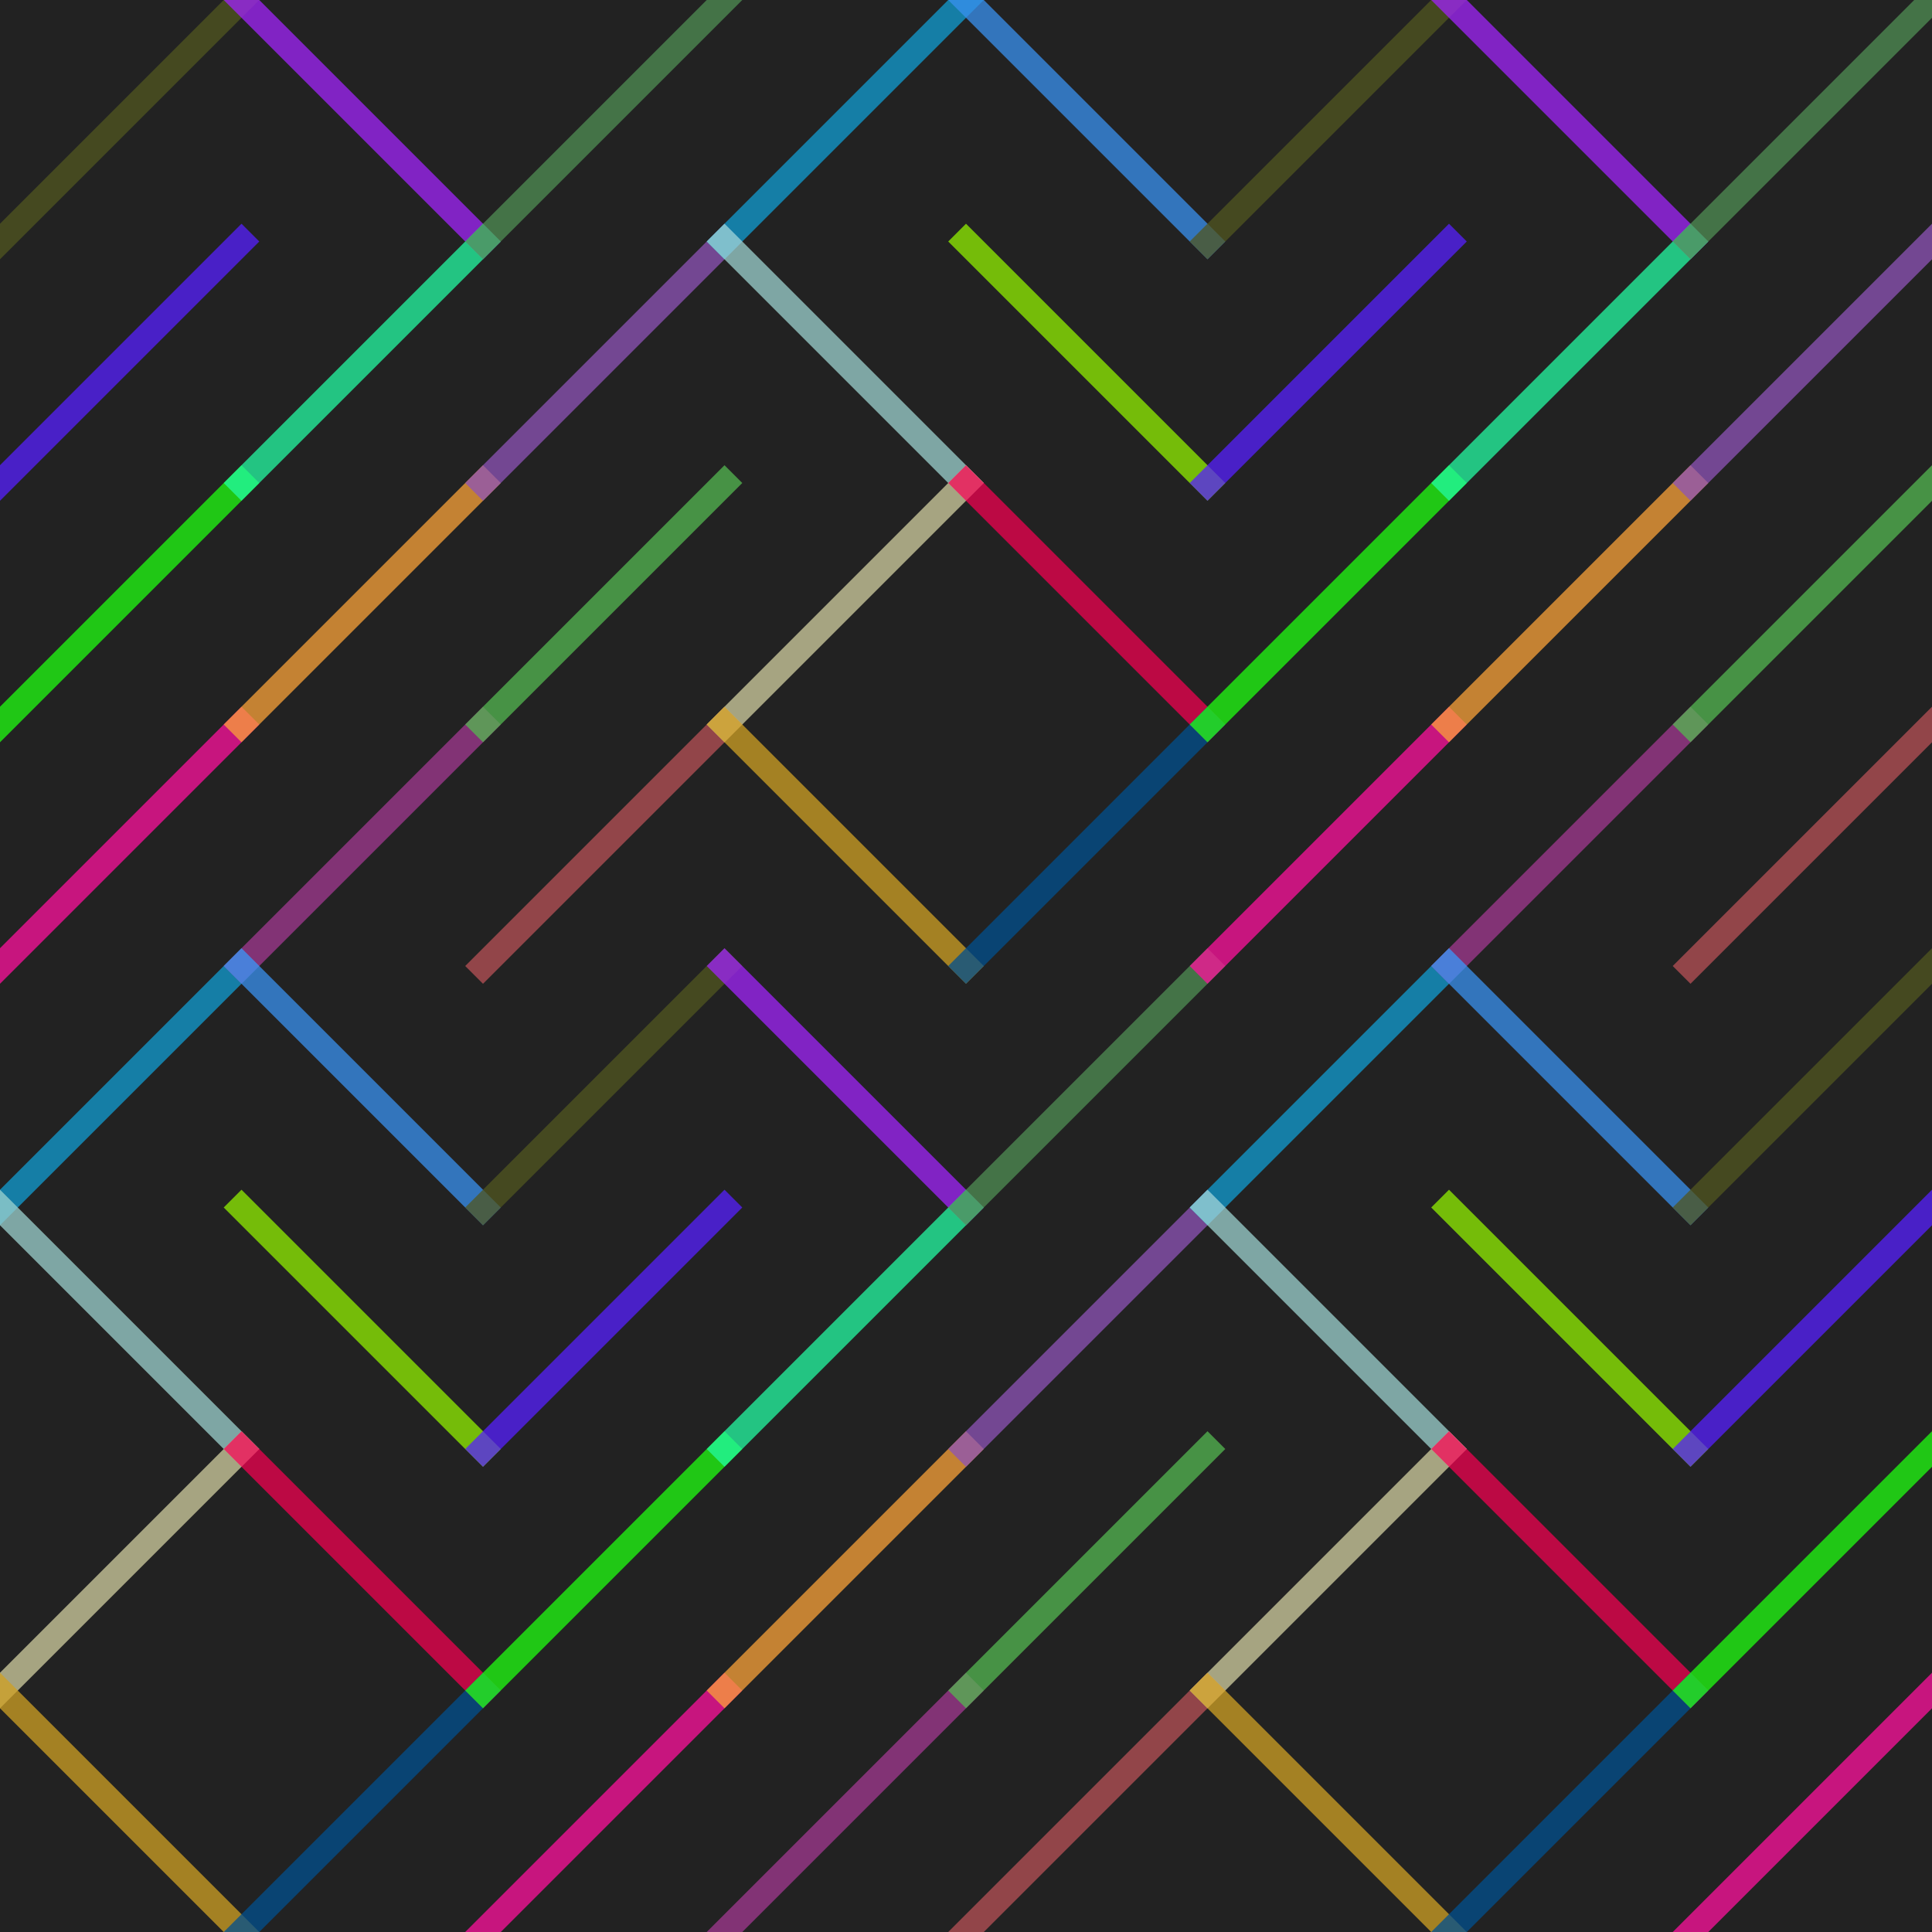 <svg height="384" width="384" xmlns="http://www.w3.org/2000/svg">
<rect fill="#222" height="100%" width="100%" x="0" y="0"/>
<path d="M 48 0 L 0 48" fill="none" stroke="rgb(81,85,31)" stroke-linecap="square" stroke-opacity="0.75" stroke-width="5"/>
<path d="M 48 48 L 0 96" fill="none" stroke="rgb(85,31,253)" stroke-linecap="square" stroke-opacity="0.75" stroke-width="5"/>
<path d="M 48 96 L 0 144" fill="none" stroke="rgb(31,253,17)" stroke-linecap="square" stroke-opacity="0.75" stroke-width="5"/>
<path d="M 48 144 L 0 192" fill="none" stroke="rgb(253,17,156)" stroke-linecap="square" stroke-opacity="0.75" stroke-width="5"/>
<path d="M 48 192 L 0 240" fill="none" stroke="rgb(17,156,209)" stroke-linecap="square" stroke-opacity="0.75" stroke-width="5"/>
<path d="M 0 240 L 48 288" fill="none" stroke="rgb(156,209,206)" stroke-linecap="square" stroke-opacity="0.75" stroke-width="5"/>
<path d="M 48 288 L 0 336" fill="none" stroke="rgb(209,206,160)" stroke-linecap="square" stroke-opacity="0.75" stroke-width="5"/>
<path d="M 0 336 L 48 384" fill="none" stroke="rgb(206,160,35)" stroke-linecap="square" stroke-opacity="0.75" stroke-width="5"/>
<path d="M 48 0 L 96 48" fill="none" stroke="rgb(160,35,249)" stroke-linecap="square" stroke-opacity="0.75" stroke-width="5"/>
<path d="M 96 48 L 48 96" fill="none" stroke="rgb(35,249,161)" stroke-linecap="square" stroke-opacity="0.75" stroke-width="5"/>
<path d="M 96 96 L 48 144" fill="none" stroke="rgb(249,161,56)" stroke-linecap="square" stroke-opacity="0.75" stroke-width="5"/>
<path d="M 96 144 L 48 192" fill="none" stroke="rgb(161,56,144)" stroke-linecap="square" stroke-opacity="0.75" stroke-width="5"/>
<path d="M 48 192 L 96 240" fill="none" stroke="rgb(56,144,238)" stroke-linecap="square" stroke-opacity="0.75" stroke-width="5"/>
<path d="M 48 240 L 96 288" fill="none" stroke="rgb(144,238,1)" stroke-linecap="square" stroke-opacity="0.75" stroke-width="5"/>
<path d="M 48 288 L 96 336" fill="none" stroke="rgb(238,1,79)" stroke-linecap="square" stroke-opacity="0.75" stroke-width="5"/>
<path d="M 96 336 L 48 384" fill="none" stroke="rgb(1,79,141)" stroke-linecap="square" stroke-opacity="0.75" stroke-width="5"/>
<path d="M 144 0 L 96 48" fill="none" stroke="rgb(79,141,83)" stroke-linecap="square" stroke-opacity="0.75" stroke-width="5"/>
<path d="M 144 48 L 96 96" fill="none" stroke="rgb(141,83,183)" stroke-linecap="square" stroke-opacity="0.75" stroke-width="5"/>
<path d="M 144 96 L 96 144" fill="none" stroke="rgb(83,183,81)" stroke-linecap="square" stroke-opacity="0.75" stroke-width="5"/>
<path d="M 144 144 L 96 192" fill="none" stroke="rgb(183,81,85)" stroke-linecap="square" stroke-opacity="0.75" stroke-width="5"/>
<path d="M 144 192 L 96 240" fill="none" stroke="rgb(81,85,31)" stroke-linecap="square" stroke-opacity="0.75" stroke-width="5"/>
<path d="M 144 240 L 96 288" fill="none" stroke="rgb(85,31,253)" stroke-linecap="square" stroke-opacity="0.75" stroke-width="5"/>
<path d="M 144 288 L 96 336" fill="none" stroke="rgb(31,253,17)" stroke-linecap="square" stroke-opacity="0.75" stroke-width="5"/>
<path d="M 144 336 L 96 384" fill="none" stroke="rgb(253,17,156)" stroke-linecap="square" stroke-opacity="0.75" stroke-width="5"/>
<path d="M 192 0 L 144 48" fill="none" stroke="rgb(17,156,209)" stroke-linecap="square" stroke-opacity="0.75" stroke-width="5"/>
<path d="M 144 48 L 192 96" fill="none" stroke="rgb(156,209,206)" stroke-linecap="square" stroke-opacity="0.75" stroke-width="5"/>
<path d="M 192 96 L 144 144" fill="none" stroke="rgb(209,206,160)" stroke-linecap="square" stroke-opacity="0.75" stroke-width="5"/>
<path d="M 144 144 L 192 192" fill="none" stroke="rgb(206,160,35)" stroke-linecap="square" stroke-opacity="0.75" stroke-width="5"/>
<path d="M 144 192 L 192 240" fill="none" stroke="rgb(160,35,249)" stroke-linecap="square" stroke-opacity="0.75" stroke-width="5"/>
<path d="M 192 240 L 144 288" fill="none" stroke="rgb(35,249,161)" stroke-linecap="square" stroke-opacity="0.75" stroke-width="5"/>
<path d="M 192 288 L 144 336" fill="none" stroke="rgb(249,161,56)" stroke-linecap="square" stroke-opacity="0.75" stroke-width="5"/>
<path d="M 192 336 L 144 384" fill="none" stroke="rgb(161,56,144)" stroke-linecap="square" stroke-opacity="0.75" stroke-width="5"/>
<path d="M 192 0 L 240 48" fill="none" stroke="rgb(56,144,238)" stroke-linecap="square" stroke-opacity="0.75" stroke-width="5"/>
<path d="M 192 48 L 240 96" fill="none" stroke="rgb(144,238,1)" stroke-linecap="square" stroke-opacity="0.75" stroke-width="5"/>
<path d="M 192 96 L 240 144" fill="none" stroke="rgb(238,1,79)" stroke-linecap="square" stroke-opacity="0.75" stroke-width="5"/>
<path d="M 240 144 L 192 192" fill="none" stroke="rgb(1,79,141)" stroke-linecap="square" stroke-opacity="0.75" stroke-width="5"/>
<path d="M 240 192 L 192 240" fill="none" stroke="rgb(79,141,83)" stroke-linecap="square" stroke-opacity="0.75" stroke-width="5"/>
<path d="M 240 240 L 192 288" fill="none" stroke="rgb(141,83,183)" stroke-linecap="square" stroke-opacity="0.75" stroke-width="5"/>
<path d="M 240 288 L 192 336" fill="none" stroke="rgb(83,183,81)" stroke-linecap="square" stroke-opacity="0.75" stroke-width="5"/>
<path d="M 240 336 L 192 384" fill="none" stroke="rgb(183,81,85)" stroke-linecap="square" stroke-opacity="0.75" stroke-width="5"/>
<path d="M 288 0 L 240 48" fill="none" stroke="rgb(81,85,31)" stroke-linecap="square" stroke-opacity="0.75" stroke-width="5"/>
<path d="M 288 48 L 240 96" fill="none" stroke="rgb(85,31,253)" stroke-linecap="square" stroke-opacity="0.75" stroke-width="5"/>
<path d="M 288 96 L 240 144" fill="none" stroke="rgb(31,253,17)" stroke-linecap="square" stroke-opacity="0.75" stroke-width="5"/>
<path d="M 288 144 L 240 192" fill="none" stroke="rgb(253,17,156)" stroke-linecap="square" stroke-opacity="0.75" stroke-width="5"/>
<path d="M 288 192 L 240 240" fill="none" stroke="rgb(17,156,209)" stroke-linecap="square" stroke-opacity="0.75" stroke-width="5"/>
<path d="M 240 240 L 288 288" fill="none" stroke="rgb(156,209,206)" stroke-linecap="square" stroke-opacity="0.75" stroke-width="5"/>
<path d="M 288 288 L 240 336" fill="none" stroke="rgb(209,206,160)" stroke-linecap="square" stroke-opacity="0.75" stroke-width="5"/>
<path d="M 240 336 L 288 384" fill="none" stroke="rgb(206,160,35)" stroke-linecap="square" stroke-opacity="0.75" stroke-width="5"/>
<path d="M 288 0 L 336 48" fill="none" stroke="rgb(160,35,249)" stroke-linecap="square" stroke-opacity="0.75" stroke-width="5"/>
<path d="M 336 48 L 288 96" fill="none" stroke="rgb(35,249,161)" stroke-linecap="square" stroke-opacity="0.75" stroke-width="5"/>
<path d="M 336 96 L 288 144" fill="none" stroke="rgb(249,161,56)" stroke-linecap="square" stroke-opacity="0.75" stroke-width="5"/>
<path d="M 336 144 L 288 192" fill="none" stroke="rgb(161,56,144)" stroke-linecap="square" stroke-opacity="0.75" stroke-width="5"/>
<path d="M 288 192 L 336 240" fill="none" stroke="rgb(56,144,238)" stroke-linecap="square" stroke-opacity="0.75" stroke-width="5"/>
<path d="M 288 240 L 336 288" fill="none" stroke="rgb(144,238,1)" stroke-linecap="square" stroke-opacity="0.75" stroke-width="5"/>
<path d="M 288 288 L 336 336" fill="none" stroke="rgb(238,1,79)" stroke-linecap="square" stroke-opacity="0.75" stroke-width="5"/>
<path d="M 336 336 L 288 384" fill="none" stroke="rgb(1,79,141)" stroke-linecap="square" stroke-opacity="0.75" stroke-width="5"/>
<path d="M 384 0 L 336 48" fill="none" stroke="rgb(79,141,83)" stroke-linecap="square" stroke-opacity="0.75" stroke-width="5"/>
<path d="M 384 48 L 336 96" fill="none" stroke="rgb(141,83,183)" stroke-linecap="square" stroke-opacity="0.75" stroke-width="5"/>
<path d="M 384 96 L 336 144" fill="none" stroke="rgb(83,183,81)" stroke-linecap="square" stroke-opacity="0.75" stroke-width="5"/>
<path d="M 384 144 L 336 192" fill="none" stroke="rgb(183,81,85)" stroke-linecap="square" stroke-opacity="0.75" stroke-width="5"/>
<path d="M 384 192 L 336 240" fill="none" stroke="rgb(81,85,31)" stroke-linecap="square" stroke-opacity="0.75" stroke-width="5"/>
<path d="M 384 240 L 336 288" fill="none" stroke="rgb(85,31,253)" stroke-linecap="square" stroke-opacity="0.75" stroke-width="5"/>
<path d="M 384 288 L 336 336" fill="none" stroke="rgb(31,253,17)" stroke-linecap="square" stroke-opacity="0.75" stroke-width="5"/>
<path d="M 384 336 L 336 384" fill="none" stroke="rgb(253,17,156)" stroke-linecap="square" stroke-opacity="0.75" stroke-width="5"/>
</svg>